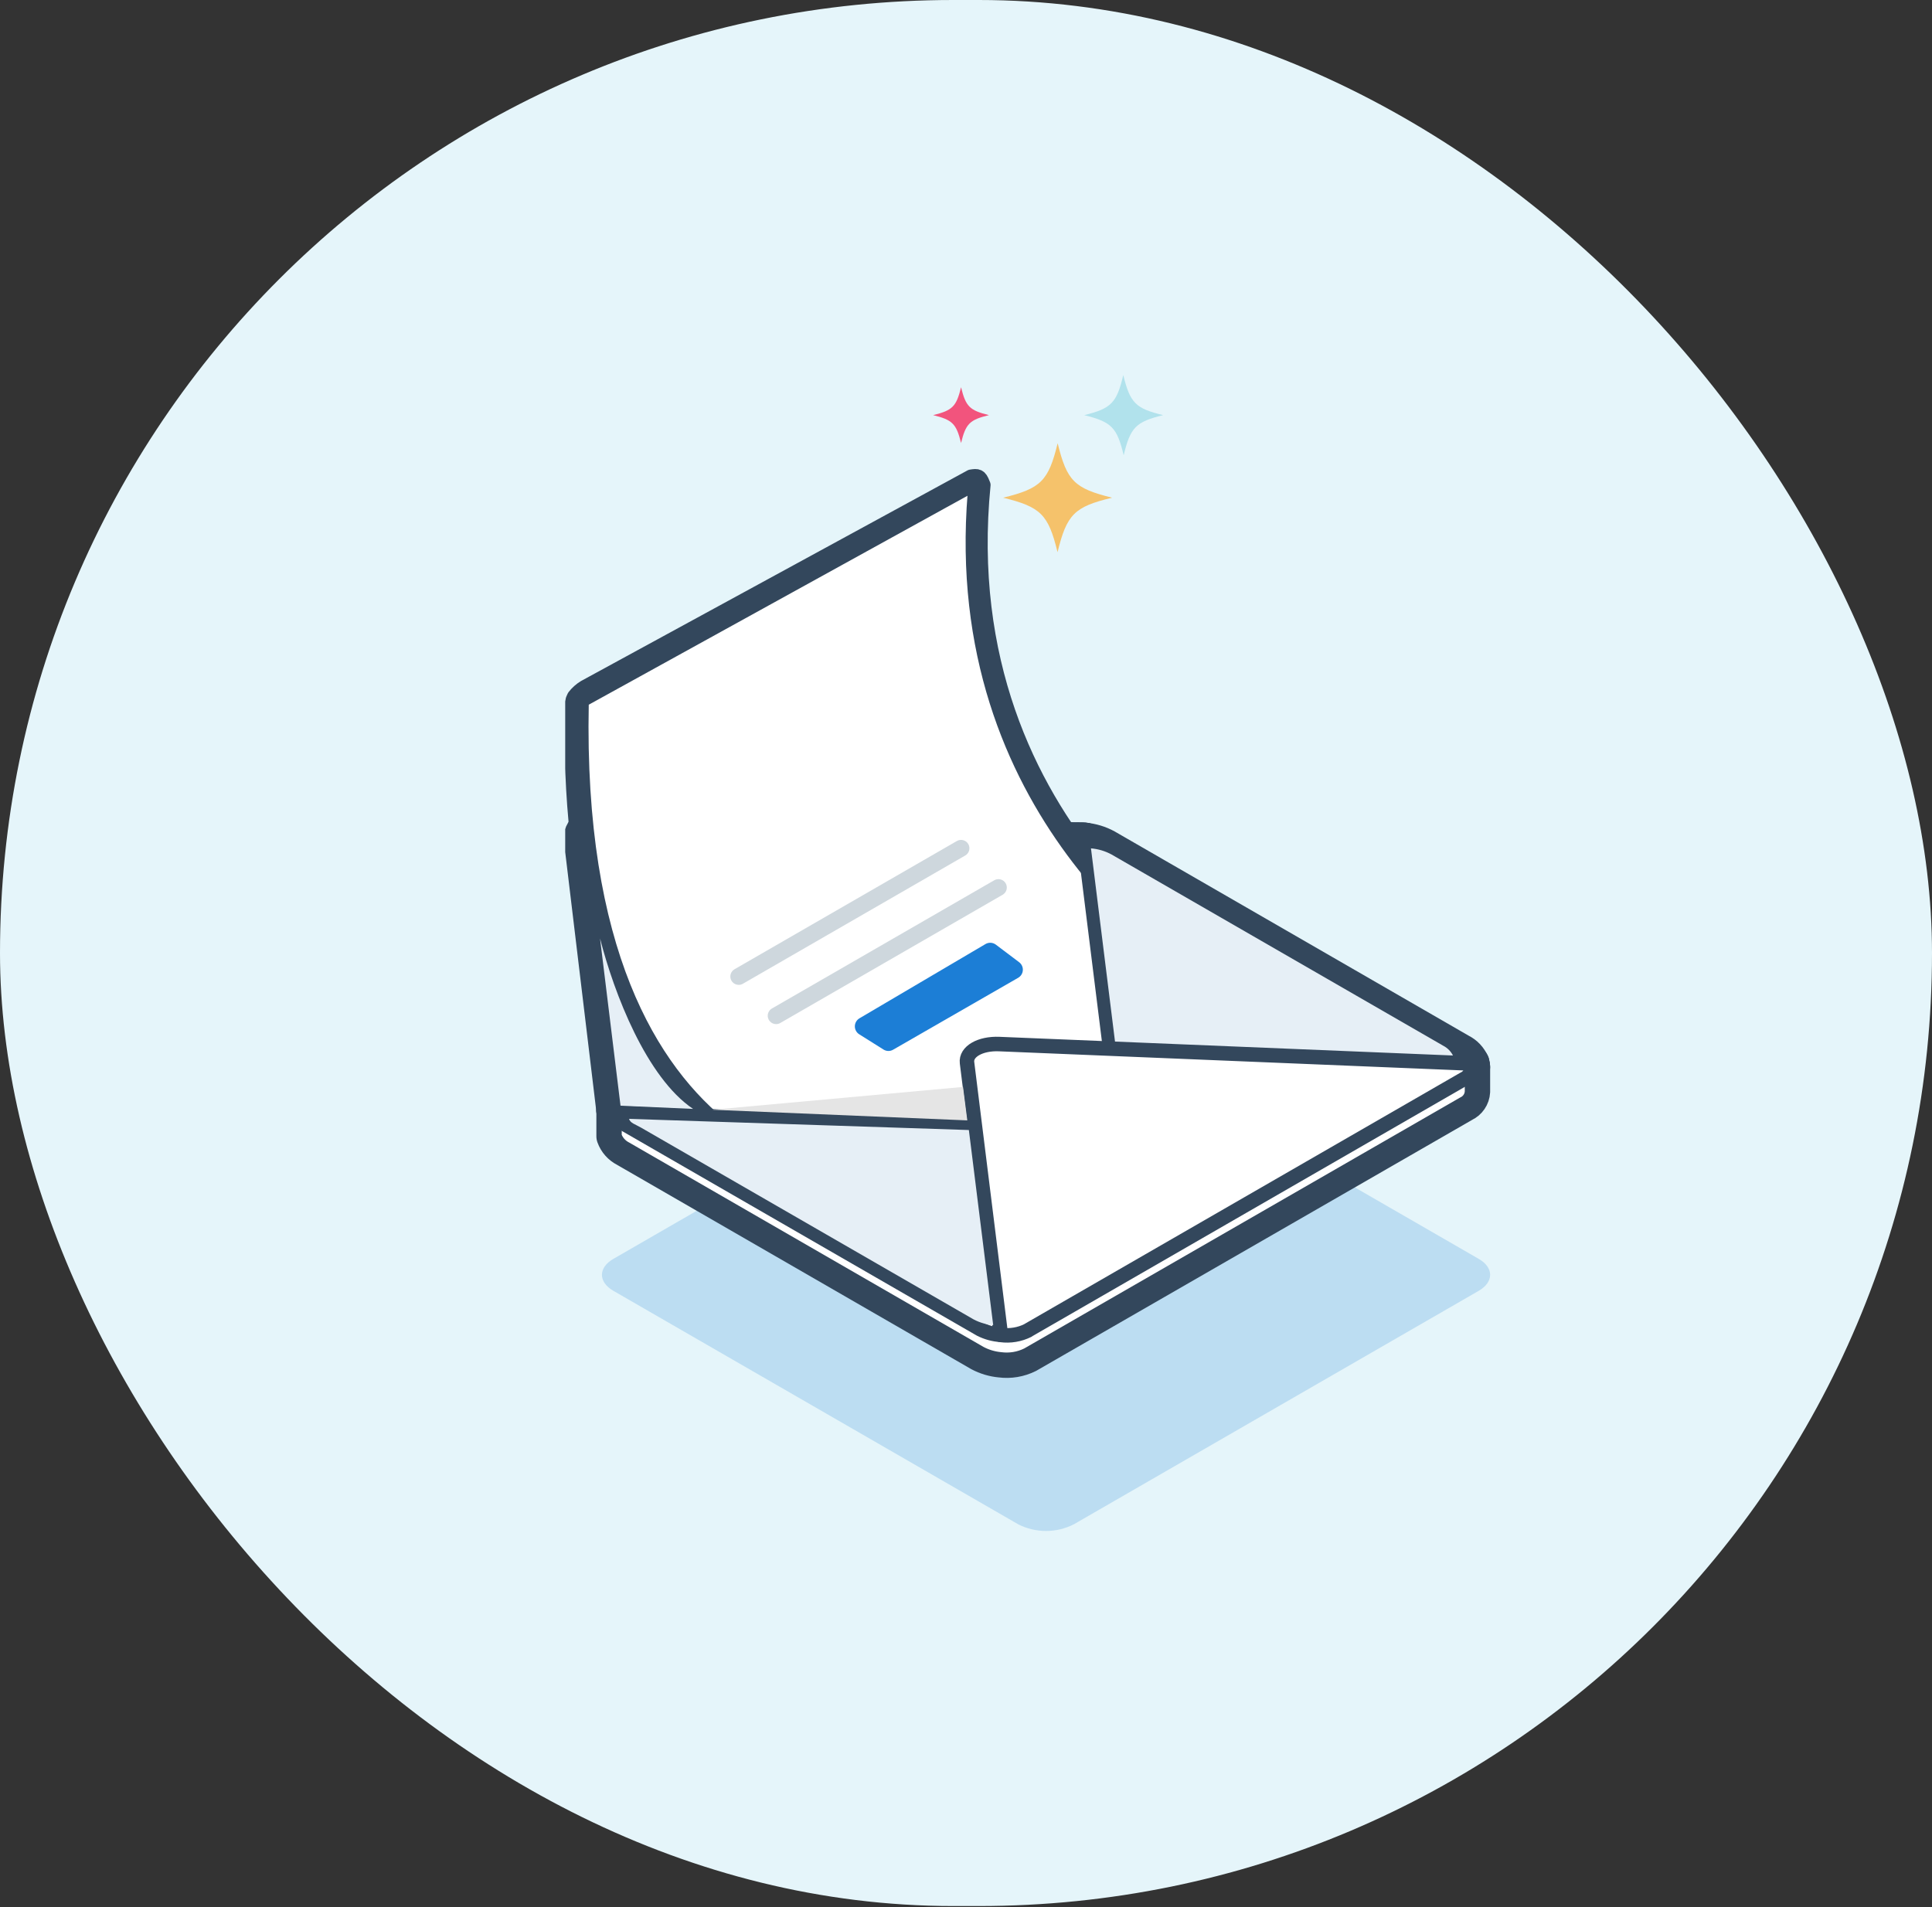 <svg width="313" height="309" viewBox="0 0 313 309" fill="none" xmlns="http://www.w3.org/2000/svg">
<rect x="0" y="0" width="313" height="309" fill="#333333" stroke="none"/>
<rect width="313" height="308.838" rx="154.419" fill="#E5F5FA"/>
<g clip-path="url(#clip0_2_2342)">
<path opacity="0.2" fill-rule="evenodd" clip-rule="evenodd" d="M239.565 203.977C242.033 205.395 242.033 207.726 239.565 209.153L173.953 246.994C172.561 247.698 171.023 248.064 169.464 248.064C167.904 248.064 166.367 247.698 164.975 246.994L99.372 209.153C96.903 207.726 96.903 205.395 99.372 203.977L164.975 166.126C166.367 165.423 167.904 165.057 169.464 165.057C171.023 165.057 172.561 165.423 173.953 166.126L239.565 203.977Z" fill="#1C7ED6"/>
<path d="M159.378 150.778L158.474 151.266" stroke="#33475C" stroke-width="1.17" stroke-linecap="round" stroke-linejoin="round"/>
<path d="M100.845 177.662L171.412 136.957C172.77 136.288 174.295 136.033 175.797 136.226L181.294 180.354C181.511 182.161 179.17 183.489 176.077 183.362L99.579 180.201C99.454 179.696 99.513 179.164 99.745 178.699C99.977 178.233 100.367 177.866 100.845 177.662Z" fill="white" stroke="#33475C" stroke-width="5.87" stroke-linecap="round" stroke-linejoin="round"/>
<path d="M193.229 150.372L182.316 192.739L126.351 192.062C125.211 192.721 101.207 180.318 99.58 180.201L94.281 136.027C94.055 134.22 96.406 132.883 99.498 133.019L175.653 136.235C175.924 137.138 194.413 149.713 193.274 150.372H193.229Z" fill="white" stroke="#33475C" stroke-width="5.87" stroke-linecap="round" stroke-linejoin="round"/>
<path d="M238.453 172.883L228.752 168.963L228.155 169.541L179.17 141.284C178.139 140.697 182.298 145.16 180.978 145.033L186.403 173.886L161.847 173.154C158.764 173.028 163.501 178.412 163.727 180.201L157.932 186.524L118.81 184.898L99.552 180.173V184.103C99.869 184.993 100.517 185.728 101.361 186.154L158.764 219.27C159.798 219.82 160.933 220.158 162.1 220.264C163.602 220.462 165.129 220.207 166.485 219.532L237.133 178.855C237.516 178.678 237.844 178.401 238.081 178.052C238.319 177.704 238.457 177.297 238.48 176.876V172.883H238.453Z" fill="white" stroke="#33475C" stroke-width="5.87" stroke-linecap="round" stroke-linejoin="round"/>
<path d="M112.102 179.758L157.923 181.655L157.136 175.331L112.102 179.758ZM162.154 216.289C160.995 216.218 159.863 215.91 158.827 215.386L101.415 182.278C100.574 181.847 99.928 181.115 99.607 180.227L157.986 182.639L162.154 216.289ZM238.182 172.323H238.372C238.018 171.489 237.376 170.809 236.563 170.408L179.17 137.291C178.084 136.696 176.886 136.334 175.653 136.225L179.848 169.911L238.227 172.323H238.182Z" fill="white" stroke="#33475C" stroke-width="5.87" stroke-linecap="round" stroke-linejoin="round"/>
<path d="M166.539 215.557L237.133 174.852C237.516 174.677 237.843 174.402 238.08 174.055C238.318 173.708 238.456 173.303 238.48 172.883C238.479 172.694 238.452 172.505 238.399 172.323L161.874 169.17C158.791 169.044 156.449 170.399 156.666 172.187L162.154 216.307C163.656 216.505 165.183 216.25 166.539 215.575V215.557Z" fill="white" stroke="#33475C" stroke-width="5.87" stroke-linecap="round" stroke-linejoin="round"/>
<path fill-rule="evenodd" clip-rule="evenodd" d="M100.845 177.662L171.412 136.957C172.77 136.288 174.295 136.033 175.797 136.226L181.294 180.354C181.511 182.161 179.17 183.489 176.077 183.362L99.579 180.201C99.454 179.696 99.513 179.164 99.745 178.699C99.977 178.233 100.367 177.866 100.845 177.662Z" fill="white"/>
<path d="M100.845 177.662L171.412 136.957C172.77 136.288 174.295 136.033 175.797 136.226L181.294 180.354C181.511 182.161 179.17 183.489 176.077 183.362L99.579 180.201C99.454 179.696 99.513 179.164 99.745 178.699C99.977 178.233 100.367 177.866 100.845 177.662Z" fill="white" stroke="#33475C" stroke-width="1.17"/>
<path fill-rule="evenodd" clip-rule="evenodd" d="M193.229 150.372L182.316 192.739L126.351 192.062C125.211 192.721 101.207 180.318 99.58 180.201L94.281 136.027C94.055 134.22 96.406 132.883 99.498 133.019L175.653 136.235C175.924 137.138 194.413 149.713 193.274 150.372" fill="white"/>
<path d="M193.229 150.372L182.316 192.739L126.351 192.062C125.211 192.721 101.207 180.318 99.58 180.201L94.281 136.027C94.055 134.22 96.406 132.883 99.498 133.019L175.653 136.235C175.924 137.138 194.413 149.713 193.274 150.372H193.229Z" fill="white" stroke="#33475C" stroke-width="2.35" stroke-linejoin="round"/>
<path fill-rule="evenodd" clip-rule="evenodd" d="M238.453 172.883L228.752 168.963L228.155 169.541L179.17 141.284C178.139 140.697 182.298 145.16 180.978 145.033L186.403 173.886L161.847 173.154C158.764 173.028 163.501 178.412 163.727 180.201L157.932 186.524L118.81 184.898L99.552 180.173V184.103C99.869 184.993 100.517 185.728 101.361 186.154L158.764 219.27C159.798 219.82 160.933 220.158 162.1 220.264C163.602 220.462 165.129 220.207 166.485 219.532L237.133 178.855C237.516 178.678 237.844 178.401 238.081 178.052C238.319 177.704 238.457 177.297 238.48 176.876V172.883H238.453Z" fill="white"/>
<path d="M238.453 172.883L228.752 168.963L228.155 169.541L179.17 141.284C178.139 140.697 182.298 145.16 180.978 145.033L186.403 173.886L161.847 173.154C158.764 173.028 163.501 178.412 163.727 180.201L157.932 186.524L118.81 184.898L99.552 180.173V184.103C99.869 184.993 100.517 185.728 101.361 186.154L158.764 219.27C159.798 219.82 160.933 220.158 162.1 220.264C163.602 220.462 165.129 220.207 166.485 219.532L237.133 178.855C237.516 178.678 237.844 178.401 238.081 178.052C238.319 177.704 238.457 177.297 238.48 176.876V172.883H238.453Z" fill="white" stroke="#33475C" stroke-width="2.35" stroke-linejoin="round"/>
<path fill-rule="evenodd" clip-rule="evenodd" d="M112.102 179.758L157.923 181.655L157.136 175.332L112.102 179.758ZM162.154 216.289C160.995 216.218 159.863 215.911 158.827 215.386L101.415 182.278C100.574 181.848 99.928 181.115 99.607 180.228L157.986 182.64L162.154 216.289Z" fill="white"/>
<path d="M142.562 193.85C130.94 193.434 119.941 188.497 111.912 180.092C98.504 166.388 92.03 144.563 92.681 114.364C92.695 114.027 92.74 113.691 92.817 113.362L93.034 112.874C93.501 112.266 94.077 111.752 94.734 111.356L157.299 77.255C158.384 77.074 158.736 77.101 159.207 78.33L159.306 78.574C153.709 135.485 200.127 160.245 200.597 160.489C200.813 160.605 200.992 160.778 201.118 160.988C201.243 161.197 201.309 161.437 201.309 161.682C201.309 161.926 201.243 162.166 201.118 162.376C200.992 162.586 200.813 162.758 200.597 162.874C184.142 172.079 145.59 193.561 143.791 193.796C143.383 193.84 142.972 193.858 142.562 193.85V193.85Z" stroke="#33475C" stroke-width="2.35" stroke-linejoin="round"/>
<path d="M94.688 113.226C94.544 113.303 94.423 113.417 94.339 113.557C94.254 113.697 94.209 113.858 94.209 114.021C92.582 193.733 142.001 192.54 143.746 192.269C145.328 192.034 190.091 167.111 198.708 162.305C198.851 162.228 198.971 162.113 199.055 161.973C199.138 161.833 199.182 161.673 199.182 161.51C199.182 161.347 199.138 161.187 199.055 161.047C198.971 160.907 198.851 160.793 198.708 160.715C190.941 156.108 153.764 131.284 157.941 79.983C157.966 79.813 157.942 79.639 157.872 79.483C157.802 79.326 157.689 79.192 157.545 79.097C157.402 79.003 157.235 78.951 157.063 78.947C156.891 78.944 156.722 78.99 156.575 79.079L94.688 113.226Z" fill="white" stroke="#33475C" stroke-width="2.35" stroke-linejoin="round"/>
<path d="M162.154 216.289C160.995 216.218 159.863 215.911 158.827 215.386L101.415 182.278C100.574 181.848 99.928 181.115 99.607 180.228L157.986 182.639L162.154 216.289Z" fill="white" stroke="#33475C" stroke-width="2.35" stroke-linejoin="round"/>
<path fill-rule="evenodd" clip-rule="evenodd" d="M238.182 172.323H238.372C238.018 171.489 237.376 170.809 236.563 170.408L179.17 137.291C178.084 136.696 176.886 136.334 175.653 136.225L179.848 169.911L238.227 172.323H238.182Z" fill="white"/>
<path d="M238.182 172.323H238.372C238.018 171.489 237.376 170.809 236.563 170.408L179.17 137.291C178.084 136.696 176.886 136.334 175.653 136.225L179.848 169.911L238.227 172.323H238.182Z" fill="white" stroke="#33475C" stroke-width="2.35" stroke-linejoin="round"/>
<path fill-rule="evenodd" clip-rule="evenodd" d="M235.325 171.248H235.497C235.166 170.467 234.57 169.828 233.815 169.441L180.083 138.457C179.052 137.896 177.916 137.557 176.747 137.463L180.67 169.008L235.325 171.248Z" fill="#E6EFF6"/>
<path fill-rule="evenodd" clip-rule="evenodd" d="M166.539 215.557L237.133 174.852C237.516 174.677 237.843 174.402 238.08 174.055C238.318 173.708 238.456 173.303 238.48 172.883C238.479 172.694 238.452 172.505 238.399 172.323L161.874 169.17C158.791 169.044 156.449 170.399 156.666 172.187L162.154 216.307C163.656 216.505 165.183 216.25 166.539 215.575" fill="white"/>
<path d="M166.539 215.557L237.133 174.852C237.516 174.677 237.843 174.402 238.08 174.055C238.318 173.708 238.456 173.303 238.48 172.883C238.479 172.694 238.452 172.505 238.399 172.323L161.874 169.17C158.791 169.044 156.449 170.399 156.666 172.187L162.154 216.307C163.656 216.505 165.183 216.25 166.539 215.575V215.557Z" fill="white" stroke="#33475C" stroke-width="2.35" stroke-linejoin="round"/>
<path fill-rule="evenodd" clip-rule="evenodd" d="M162.507 80.642C168.618 82.142 169.839 83.352 171.331 89.468C172.832 83.352 174.043 82.106 180.173 80.642C174.061 79.143 172.85 77.932 171.349 71.816C169.857 77.932 168.637 79.143 162.525 80.642" fill="#F5C26B"/>
<path fill-rule="evenodd" clip-rule="evenodd" d="M151.178 67.264C154.306 68.032 154.93 68.655 155.699 71.781C156.467 68.646 157.091 68.023 160.219 67.264C157.091 66.496 156.467 65.882 155.699 62.747C154.93 65.882 154.306 66.496 151.178 67.264Z" fill="#F2547D"/>
<path fill-rule="evenodd" clip-rule="evenodd" d="M175.653 67.264C180.083 68.366 180.969 69.26 182.045 73.768C183.13 69.251 184.016 68.348 188.437 67.264C183.971 66.189 183.084 65.285 181.981 60.769C180.915 65.285 180.038 66.189 175.653 67.264Z" fill="#7FD1DE" fill-opacity="0.5"/>
<path fill-rule="evenodd" clip-rule="evenodd" d="M160.906 214.708C159.811 214.618 158.744 214.311 157.769 213.805L103.874 182.721C102.907 182.161 102.111 181.98 101.912 181.293L156.964 183.1L160.906 214.708Z" fill="#E6EFF6"/>
<path d="M139.271 164.979L159.659 152.965C159.917 152.813 160.215 152.742 160.515 152.76C160.814 152.778 161.101 152.883 161.34 153.064L165.11 155.909C165.31 156.06 165.468 156.258 165.573 156.485C165.677 156.712 165.724 156.961 165.708 157.211C165.693 157.46 165.617 157.702 165.486 157.914C165.354 158.127 165.173 158.304 164.957 158.43L144.713 170.074C144.479 170.216 144.21 170.291 143.936 170.291C143.662 170.291 143.393 170.216 143.158 170.074L139.234 167.608C139.005 167.472 138.816 167.277 138.686 167.045C138.556 166.812 138.489 166.55 138.493 166.283C138.496 166.017 138.57 165.756 138.707 165.527C138.843 165.298 139.038 165.109 139.271 164.979Z" fill="#1C7ED6"/>
<path d="M119.678 158.222L155.699 137.445L119.678 158.222Z" fill="white"/>
<path d="M119.678 159.577C119.379 159.578 119.089 159.479 118.852 159.298C118.615 159.116 118.444 158.861 118.367 158.573C118.289 158.284 118.31 157.979 118.424 157.703C118.539 157.427 118.741 157.197 119 157.048L155.02 136.271C155.332 136.091 155.703 136.042 156.05 136.136C156.398 136.229 156.694 136.456 156.874 136.768C157.054 137.079 157.102 137.449 157.009 137.796C156.916 138.144 156.688 138.44 156.377 138.619L120.356 159.397C120.151 159.518 119.917 159.581 119.678 159.577Z" fill="#CED7DD"/>
<path d="M125.736 164.582L161.756 143.805L125.736 164.582Z" fill="white"/>
<path d="M125.745 165.937C125.445 165.939 125.153 165.842 124.915 165.661C124.676 165.48 124.504 165.225 124.426 164.937C124.347 164.648 124.367 164.341 124.481 164.064C124.595 163.788 124.798 163.557 125.058 163.407L161.078 142.63C161.39 142.45 161.76 142.402 162.108 142.495C162.455 142.588 162.752 142.816 162.932 143.127C163.111 143.438 163.16 143.809 163.067 144.156C162.974 144.503 162.746 144.799 162.434 144.979L126.414 165.756C126.212 165.876 125.98 165.939 125.745 165.937Z" fill="#CED7DD"/>
<path d="M97.211 152.052L100.529 179.153L112.282 179.677C104.751 174.591 99.507 161.041 97.211 152.052Z" fill="#E6EFF6"/>
<path fill-rule="evenodd" clip-rule="evenodd" d="M115.402 179.812L156.711 181.537L156.015 176.117L115.402 179.812Z" fill="#E5E5E5"/>
</g>
<defs>
<clipPath id="clip0_2_2342">
<rect width="149.84" height="187.301" fill="white" transform="translate(91.569 60.769)"/>
</clipPath>
</defs>
</svg>
